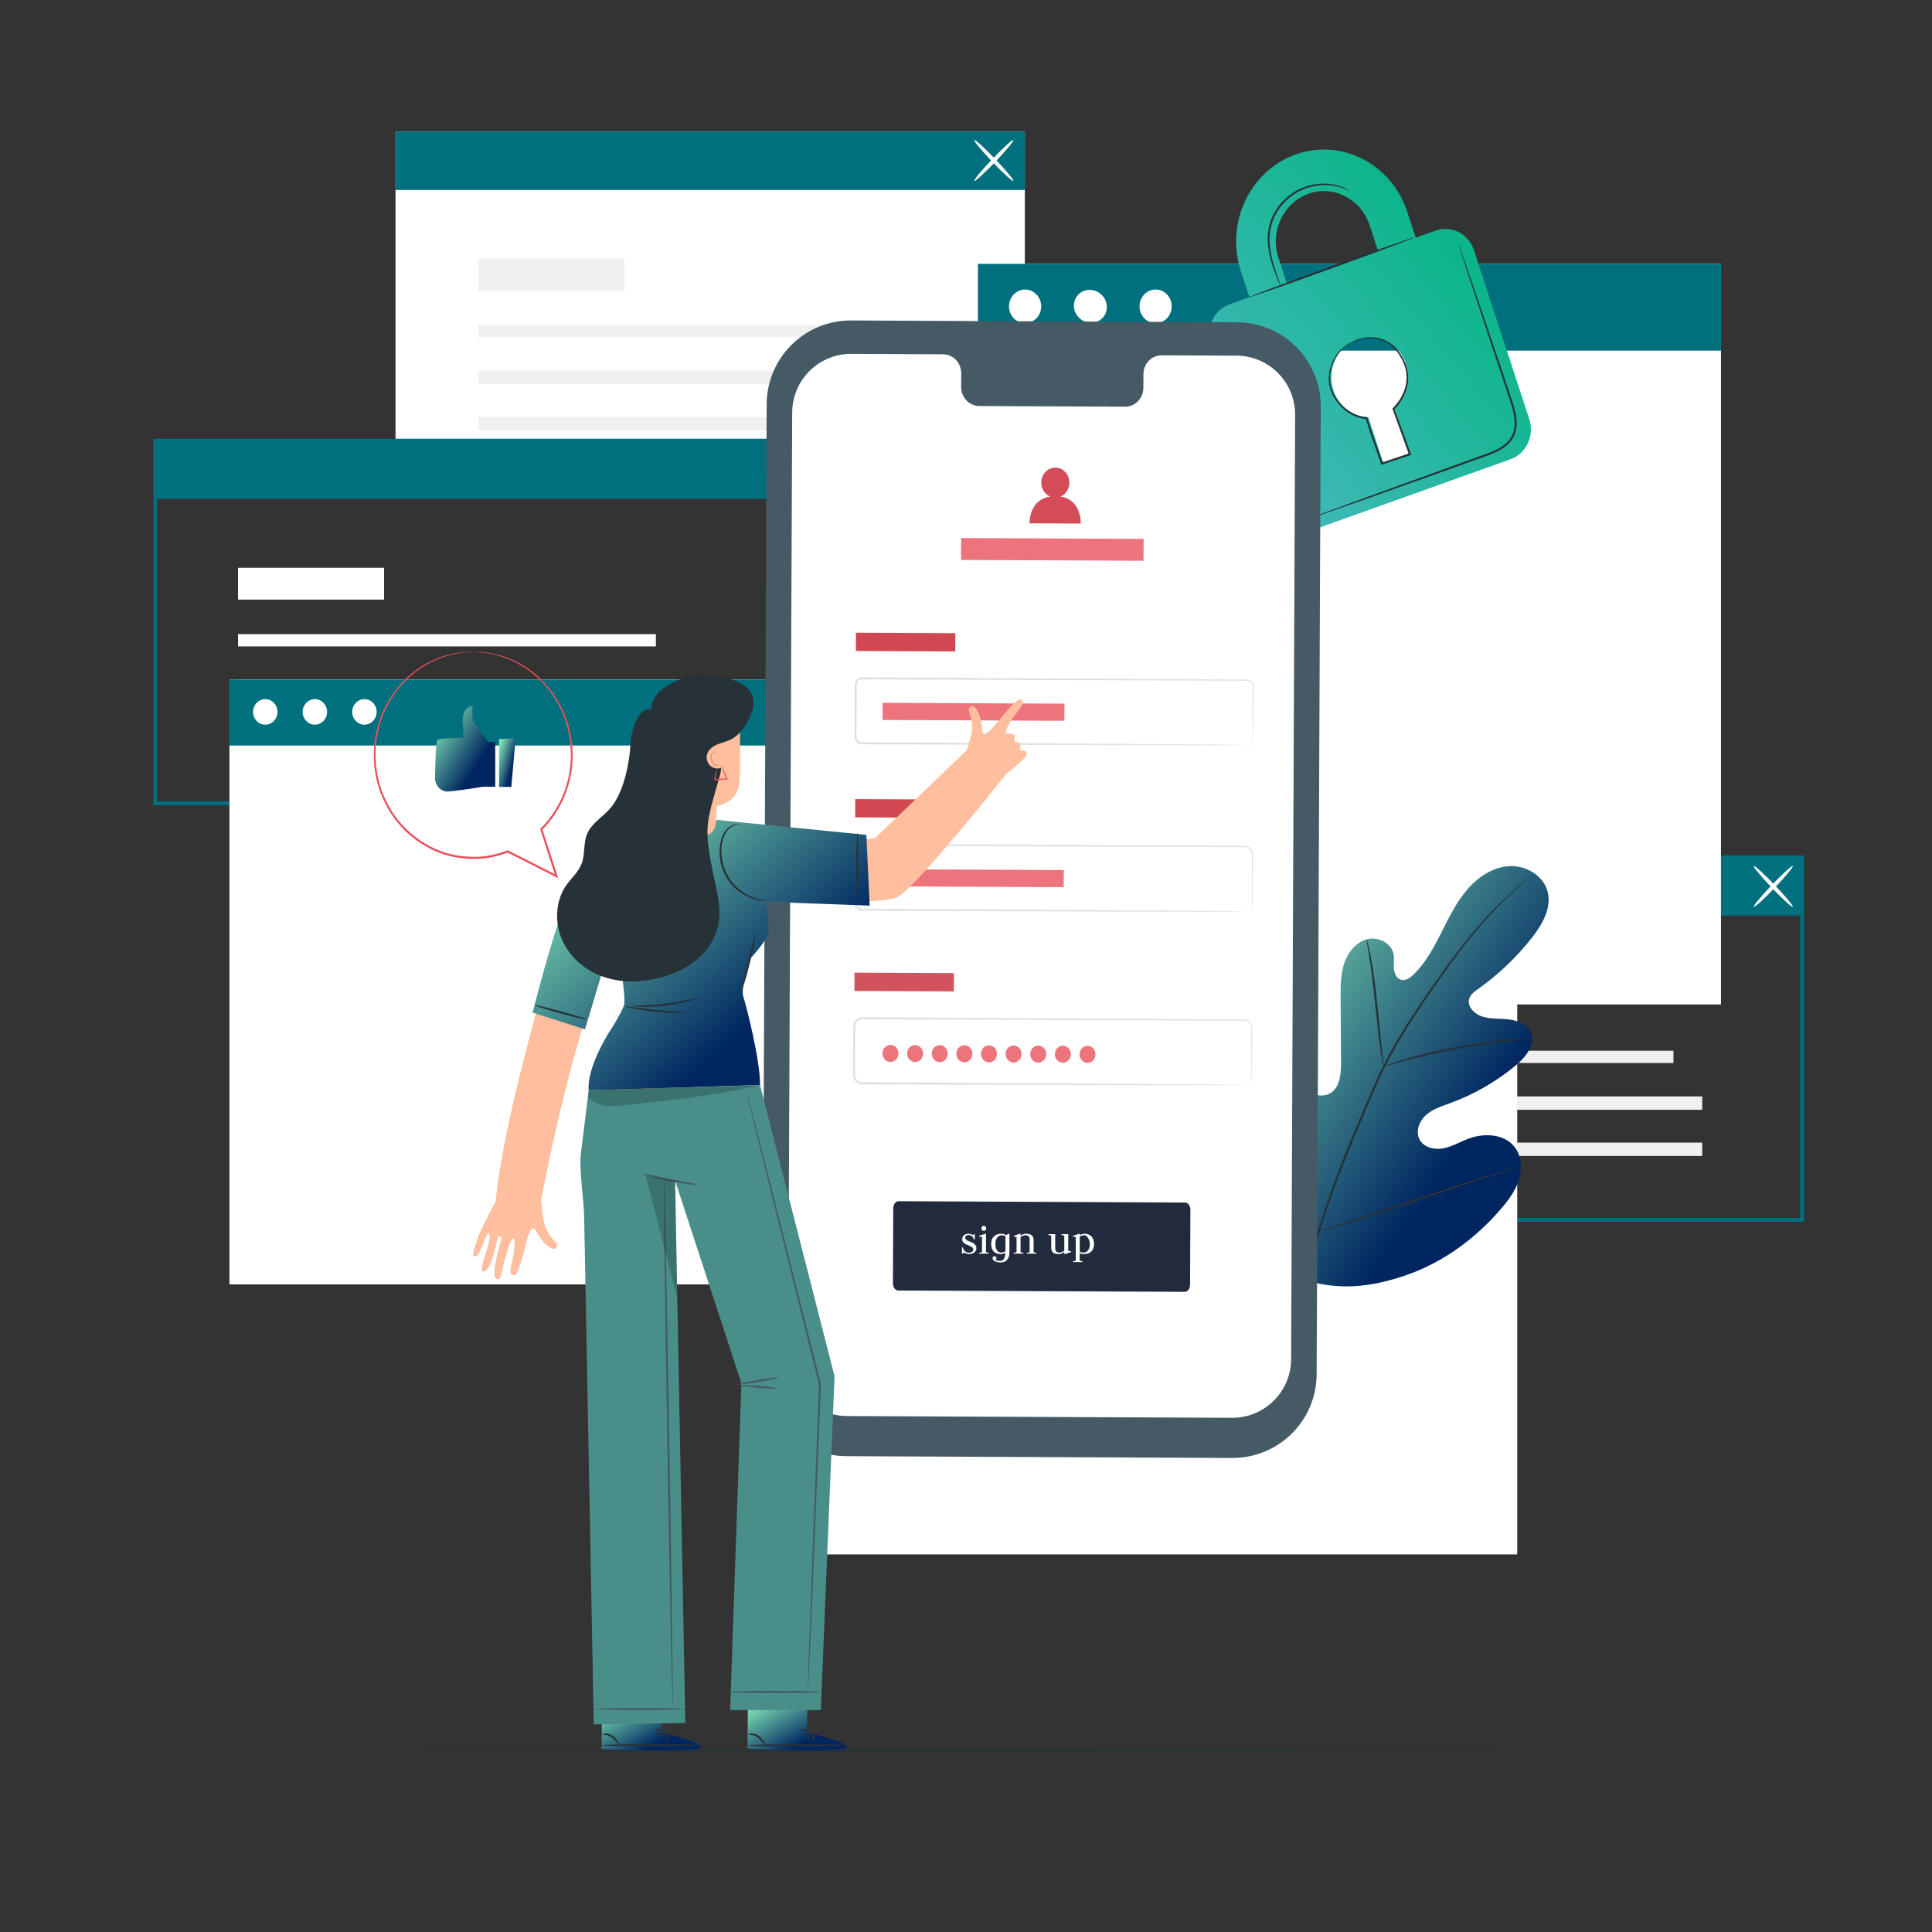 <svg width="482" height="482" viewBox="0 0 482 482" fill="none" xmlns="http://www.w3.org/2000/svg">
<rect x="0" y="0" width="482" height="482" fill="#333333" stroke="none"/>
<path d="M450.082 304.82H292.117V213.389H450.082V304.82ZM293.081 303.856H449.118V214.353H293.081V303.856Z" fill="#006F7E"/>
<path d="M417.498 262.139H313.256V265.196H417.498V262.139Z" fill="#F0F0F0"/>
<path d="M424.677 273.535H313.256V276.872H424.677V273.535Z" fill="#F0F0F0"/>
<path d="M424.677 285.064H313.256V288.401H424.677V285.064Z" fill="#F0F0F0"/>
<path d="M349.688 245.588H313.256V253.521H349.688V245.588Z" fill="#F0F0F0"/>
<path d="M449.6 213.87H292.599V228.426H449.6V213.87Z" fill="#006F7E"/>
<path d="M437.519 226.251C437.318 226.059 439.342 223.619 442.036 220.801C444.732 217.982 447.08 215.854 447.28 216.046C447.481 216.238 445.457 218.677 442.761 221.495C440.067 224.313 437.719 226.442 437.519 226.251Z" fill="white"/>
<path d="M447.281 226.25C447.081 226.442 444.733 224.313 442.038 221.495C439.341 218.676 437.318 216.236 437.519 216.046C437.719 215.855 440.066 217.982 442.762 220.801C445.458 223.619 447.482 226.059 447.281 226.25Z" fill="white"/>
<path d="M255.679 32.828H98.678V123.295H255.679V32.828Z" fill="white"/>
<path d="M223.576 81.097H119.335V84.154H223.576V81.097Z" fill="#F0F0F0"/>
<path d="M230.756 92.493H119.335V95.829H230.756V92.493Z" fill="#F0F0F0"/>
<path d="M230.756 104.021H119.335V107.357H230.756V104.021Z" fill="#F0F0F0"/>
<path d="M155.766 64.546H119.335V72.479H155.766V64.546Z" fill="#F0F0F0"/>
<path d="M255.679 32.828H98.678V47.383H255.679V32.828Z" fill="#006F7E"/>
<path d="M243.059 45.139C242.859 44.947 244.882 42.507 247.577 39.69C250.273 36.871 252.62 34.742 252.821 34.933C253.021 35.125 250.998 37.564 248.302 40.383C245.608 43.2 243.26 45.33 243.059 45.139Z" fill="white"/>
<path d="M252.822 45.139C252.621 45.331 250.274 43.202 247.578 40.384C244.881 37.565 242.86 35.125 243.059 34.934C243.26 34.742 245.607 36.872 248.302 39.691C251 42.508 253.022 44.947 252.822 45.139Z" fill="white"/>
<path d="M196.217 200.888H38.252V109.458H196.217V200.888ZM39.216 199.924H195.253V110.422H39.216V199.924Z" fill="#006F7E"/>
<path d="M163.632 158.207H59.39V161.265H163.632V158.207Z" fill="white"/>
<path d="M170.812 169.604H59.39V172.94H170.812V169.604Z" fill="#F0F0F0"/>
<path d="M170.812 181.133H59.39V184.468H170.812V181.133Z" fill="#F0F0F0"/>
<path d="M95.822 141.656H59.39V149.59H95.822V141.656Z" fill="white"/>
<path d="M195.735 109.939H38.734V124.495H195.735V109.939Z" fill="#006F7E"/>
<path d="M378.521 221.84H193.14V387.798H378.521V221.84Z" fill="white"/>
<path d="M202.458 169.56H57.243V320.435H202.458V169.56Z" fill="white"/>
<path d="M202.458 169.56H57.243V185.999H202.458V169.56Z" fill="#006F7E"/>
<path d="M69.235 177.611C69.235 179.372 67.87 180.798 66.186 180.798C64.502 180.798 63.137 179.372 63.137 177.611C63.137 175.851 64.502 174.424 66.186 174.424C67.87 174.424 69.235 175.851 69.235 177.611Z" fill="white"/>
<path d="M81.602 177.611C81.602 179.372 80.237 180.798 78.553 180.798C76.868 180.798 75.503 179.372 75.503 177.611C75.503 175.851 76.868 174.424 78.553 174.424C80.237 174.424 81.602 175.851 81.602 177.611Z" fill="white"/>
<path d="M93.969 177.611C93.969 179.372 92.604 180.798 90.919 180.798C89.235 180.798 87.87 179.372 87.87 177.611C87.87 175.851 89.235 174.424 90.919 174.424C92.604 174.424 93.969 175.851 93.969 177.611Z" fill="white"/>
<path d="M429.352 65.827H243.97V250.588H429.352V65.827Z" fill="white"/>
<path d="M429.352 65.827H243.97V87.469H429.352V65.827Z" fill="#006F7E"/>
<path d="M259.758 76.425C259.758 78.743 257.961 80.622 255.744 80.622C253.528 80.622 251.731 78.743 251.731 76.425C251.731 74.108 253.528 72.23 255.744 72.23C257.96 72.23 259.758 74.109 259.758 76.425Z" fill="white"/>
<path d="M274.864 73.588C276.502 75.227 276.559 77.826 274.992 79.392C273.425 80.96 270.826 80.902 269.188 79.264C267.55 77.626 267.491 75.027 269.059 73.459C270.625 71.892 273.224 71.95 274.864 73.588Z" fill="white"/>
<path d="M292.32 76.425C292.32 78.743 290.523 80.622 288.306 80.622C286.089 80.622 284.293 78.743 284.293 76.425C284.293 74.108 286.089 72.23 288.306 72.23C290.523 72.23 292.32 74.109 292.32 76.425Z" fill="white"/>
<path d="M389.305 436.819C389.305 436.956 322.365 437.07 239.81 437.07C157.227 437.07 90.301 436.957 90.301 436.819C90.301 436.68 157.226 436.567 239.81 436.567C322.365 436.568 389.305 436.681 389.305 436.819Z" fill="#263238"/>
<path d="M324.077 318.807C309.185 308.402 305.807 289.09 306.396 271.731C306.494 268.833 306.175 265.778 307.553 263.235C308.933 260.693 312.149 258.956 314.743 260.176C316.894 261.189 317.832 263.692 319.037 265.762C320.638 268.517 323.025 270.796 325.833 272.253C327.678 273.21 329.961 273.796 331.783 272.792C334.282 271.412 334.576 267.959 334.559 265.077C334.525 259.706 334.492 254.333 334.459 248.963C334.44 246.081 334.433 243.138 335.328 240.403C336.225 237.669 338.205 235.127 340.946 234.359C343.689 233.592 347.078 235.172 347.658 237.993C347.899 239.168 347.66 240.386 347.74 241.582C347.82 242.779 348.377 244.102 349.513 244.436C350.663 244.774 351.817 243.957 352.678 243.113C355.653 240.204 357.672 236.455 359.558 232.727C361.445 228.999 363.275 225.183 365.975 222.008C368.674 218.834 372.407 216.32 376.534 216.086C380.662 215.852 385.06 218.399 386.103 222.452C387.149 226.515 384.779 230.637 382.199 233.926C378.372 238.806 373.845 243.122 368.804 246.695C367.896 247.339 366.911 248.036 366.564 249.104C365.938 251.025 367.758 252.934 369.655 253.565C371.803 254.28 374.134 254.058 376.381 254.322C378.628 254.586 381.063 255.578 381.913 257.701C383.093 260.647 380.629 263.735 378.205 265.757C373.351 269.806 367.808 273.006 361.895 275.172C359.775 275.948 357.544 276.629 355.834 278.118C354.125 279.608 353.093 282.198 354.126 284.228C355.16 286.26 357.811 286.91 360.032 286.497C362.252 286.085 364.239 284.88 366.356 284.081C370.317 282.586 375.432 282.859 377.969 286.282C379.636 288.532 379.783 291.665 378.94 294.347C378.097 297.029 376.387 299.34 374.571 301.47C368.223 308.918 360.096 314.913 350.908 318.099C341.721 321.284 333.208 322.146 324.077 318.807Z" fill="url(#paint0_linear_38_47)"/>
<path d="M381.94 218.499C381.946 218.505 381.851 218.599 381.66 218.772C381.447 218.962 381.164 219.215 380.804 219.536C380.049 220.203 378.936 221.187 377.537 222.493C374.737 225.097 370.802 229.015 366.529 234.375C364.384 237.046 362.156 240.07 359.822 243.36C357.494 246.656 355.028 250.193 352.576 254.008C350.124 257.822 347.668 261.909 345.466 266.325C344.355 268.528 343.364 270.834 342.353 273.184C341.347 275.535 340.327 277.919 339.295 280.331C335.2 289.996 331.598 299.339 329.025 308.066C326.436 316.785 324.896 324.866 324.222 331.714C323.531 338.564 323.672 344.155 323.952 347.992C324.102 349.91 324.25 351.399 324.385 352.404C324.441 352.886 324.484 353.265 324.518 353.55C324.545 353.808 324.554 353.942 324.546 353.944C324.536 353.945 324.509 353.815 324.464 353.559C324.419 353.276 324.357 352.898 324.279 352.419C324.109 351.418 323.929 349.93 323.746 348.009C323.403 344.169 323.203 338.558 323.849 331.678C324.477 324.801 325.986 316.679 328.558 307.925C331.113 299.164 334.71 289.793 338.809 280.121C339.843 277.707 340.864 275.322 341.871 272.971C342.881 270.627 343.883 268.302 345.003 266.088C347.225 261.65 349.699 257.553 352.169 253.739C354.638 249.92 357.121 246.387 359.466 243.101C361.819 239.817 364.07 236.799 366.239 234.136C370.561 228.789 374.551 224.899 377.399 222.34C378.821 221.055 379.956 220.095 380.735 219.454C381.11 219.15 381.403 218.911 381.624 218.731C381.827 218.57 381.934 218.491 381.94 218.499Z" fill="#263238"/>
<path d="M345.154 266.067C345.118 266.073 345.02 265.635 344.873 264.838C344.721 264.042 344.54 262.883 344.338 261.447C343.93 258.577 343.503 254.596 343.048 250.204C342.593 245.809 342.11 241.845 341.661 238.99C341.44 237.562 341.249 236.407 341.107 235.611C340.969 234.814 340.911 234.368 340.946 234.359C340.982 234.352 341.109 234.782 341.309 235.567C341.513 236.352 341.761 237.499 342.029 238.924C342.575 241.774 343.12 245.747 343.574 250.146C344.012 254.481 344.407 258.403 344.71 261.4C344.854 262.752 344.978 263.893 345.077 264.807C345.161 265.613 345.192 266.063 345.154 266.067Z" fill="#263238"/>
<path d="M382.209 259.143C382.21 259.179 381.682 259.241 380.731 259.32C379.78 259.405 378.404 259.52 376.708 259.716C373.314 260.083 368.644 260.753 363.523 261.718C358.403 262.692 353.807 263.771 350.505 264.647C348.85 265.073 347.521 265.455 346.6 265.713C345.681 265.975 345.167 266.103 345.154 266.068C345.143 266.032 345.636 265.838 346.539 265.514C347.443 265.195 348.76 264.757 350.406 264.282C353.691 263.309 358.291 262.169 363.426 261.19C368.561 260.223 373.258 259.609 376.671 259.339C378.378 259.191 379.762 259.132 380.719 259.113C381.677 259.096 382.207 259.105 382.209 259.143Z" fill="#263238"/>
<path d="M329.014 307.242C328.997 307.25 328.911 307.095 328.759 306.79C328.588 306.428 328.379 305.985 328.126 305.449C327.581 304.283 326.836 302.575 325.944 300.451C324.156 296.206 321.871 290.265 319.439 283.675C317.004 277.083 314.778 271.128 313.081 266.853C312.25 264.774 311.565 263.064 311.057 261.794C310.839 261.242 310.66 260.787 310.513 260.413C310.394 260.096 310.339 259.925 310.357 259.917C310.374 259.91 310.46 260.065 310.611 260.37C310.783 260.732 310.992 261.174 311.244 261.71C311.789 262.876 312.534 264.584 313.427 266.708C315.215 270.953 317.5 276.894 319.933 283.487C322.366 290.077 324.593 296.031 326.29 300.307C327.122 302.385 327.805 304.096 328.314 305.365C328.532 305.917 328.71 306.373 328.858 306.746C328.976 307.065 329.031 307.235 329.014 307.242Z" fill="#263238"/>
<path d="M378.253 291.373C378.258 291.391 378.089 291.46 377.764 291.575C377.38 291.704 376.906 291.862 376.335 292.054C375.014 292.482 373.231 293.06 371.062 293.762C366.61 295.206 360.484 297.271 353.718 299.561C346.95 301.854 340.8 303.864 336.316 305.215C334.075 305.892 332.256 306.421 330.992 306.76C330.408 306.914 329.926 307.04 329.533 307.144C329.198 307.226 329.02 307.26 329.015 307.242C329.01 307.225 329.179 307.156 329.504 307.04C329.887 306.912 330.36 306.754 330.933 306.562C332.254 306.134 334.036 305.556 336.205 304.853C340.657 303.41 346.784 301.344 353.551 299.052C360.318 296.761 366.467 294.751 370.951 293.399C373.192 292.723 375.011 292.193 376.276 291.853C376.86 291.7 377.341 291.573 377.734 291.47C378.069 291.389 378.247 291.356 378.253 291.373Z" fill="#263238"/>
<path d="M358.166 57.53L353.199 59.307L351.075 52.82C347.157 40.855 334.654 34.453 323.218 38.544C311.776 42.637 305.658 55.701 309.576 67.666L311.7 74.153L306.716 75.935C302.84 77.321 300.743 81.788 302.07 85.844L315.89 128.058C317.238 132.176 321.517 134.371 325.392 132.984L376.845 114.579C380.783 113.17 382.882 108.693 381.534 104.576L367.714 62.362C366.384 58.306 362.103 56.121 358.166 57.53ZM318.95 64.311C316.803 57.754 320.154 50.593 326.428 48.349C332.696 46.107 339.544 49.619 341.691 56.176L343.814 62.663L321.073 70.798L318.95 64.311ZM347.879 101.765L351.408 112.546C351.556 113.002 351.296 113.467 350.855 113.625L345.918 115.391C345.54 115.526 345.056 115.327 344.907 114.871L341.378 104.09C337.554 103.928 334.005 101.394 332.676 97.339C330.97 92.124 333.639 86.423 338.643 84.633C343.645 82.844 349.095 85.639 350.802 90.855C352.13 94.91 350.81 99.188 347.879 101.765Z" fill="url(#paint1_linear_38_47)"/>
<path d="M352.982 59.19C353.029 59.32 343.776 62.785 332.316 66.926C320.853 71.07 311.525 74.322 311.478 74.192C311.43 74.062 320.682 70.598 332.146 66.455C343.604 62.314 352.935 59.06 352.982 59.19Z" fill="#263238"/>
<path d="M363.908 60.967C363.917 60.964 363.954 61.05 364.019 61.219C364.092 61.416 364.185 61.665 364.299 61.975C364.547 62.678 364.891 63.656 365.329 64.897C366.215 67.478 367.476 71.15 369.028 75.673C370.575 80.239 372.413 85.659 374.452 91.675C375.46 94.695 376.56 97.833 377.615 101.147C378.103 102.813 378.508 104.594 378.338 106.438C378.252 107.353 378.004 108.273 377.558 109.106C377.104 109.933 376.471 110.661 375.736 111.254C374.255 112.439 372.519 113.131 370.844 113.752C369.162 114.356 367.503 114.952 365.875 115.537C362.616 116.702 359.474 117.827 356.478 118.9C350.494 121.031 345.101 122.951 340.559 124.569C336.047 126.155 332.385 127.443 329.812 128.349C328.568 128.775 327.586 129.111 326.883 129.352C326.568 129.454 326.316 129.536 326.116 129.601C325.942 129.655 325.852 129.678 325.849 129.669C325.846 129.662 325.931 129.622 326.099 129.553C326.295 129.475 326.541 129.378 326.848 129.257C327.546 128.994 328.516 128.628 329.747 128.164C332.307 127.223 335.951 125.884 340.44 124.234C344.971 122.588 350.351 120.634 356.323 118.466C359.315 117.384 362.454 116.25 365.709 115.074C367.336 114.487 368.992 113.89 370.672 113.283C372.335 112.667 374.023 111.984 375.421 110.864C376.114 110.304 376.698 109.63 377.119 108.868C377.529 108.101 377.761 107.251 377.843 106.391C378.006 104.658 377.623 102.928 377.145 101.287C376.106 98.006 375.007 94.84 374.015 91.823C372.014 85.796 370.212 80.362 368.692 75.786C367.204 71.242 365.994 67.553 365.145 64.961C364.745 63.707 364.43 62.718 364.205 62.009C364.108 61.692 364.032 61.438 363.973 61.237C363.921 61.06 363.899 60.97 363.908 60.967Z" fill="#263238"/>
<path d="M336.766 47.673C336.741 47.716 336.254 47.414 335.307 47.032C334.357 46.67 332.92 46.247 331.099 46.189C329.29 46.122 327.088 46.402 324.89 47.362C322.7 48.311 320.542 49.995 318.998 52.286C317.423 54.569 316.733 57.21 316.732 59.606C316.712 62.012 317.223 64.155 317.714 65.913C318.222 67.674 318.741 69.07 319.084 70.04C319.43 71.01 319.617 71.549 319.583 71.562C319.552 71.574 319.304 71.06 318.901 70.112C318.503 69.161 317.932 67.781 317.375 66.016C316.835 64.252 316.276 62.082 316.27 59.603C316.244 57.137 316.949 54.367 318.581 52.004C320.184 49.628 322.429 47.896 324.707 46.937C326.992 45.968 329.263 45.719 331.116 45.833C332.983 45.938 334.441 46.427 335.384 46.852C335.851 47.081 336.207 47.268 336.432 47.425C336.661 47.574 336.776 47.658 336.766 47.673Z" fill="#263238"/>
<path d="M337.204 85.394C337.198 85.382 337.365 85.299 337.693 85.152C338.018 85 338.515 84.806 339.18 84.617C339.841 84.409 340.687 84.259 341.686 84.2C342.682 84.151 343.855 84.254 345.068 84.704C347.531 85.57 349.801 88.088 350.915 91.424C351.451 93.109 351.498 95.066 350.96 96.959C350.385 98.843 349.33 100.651 347.807 102.17L347.871 101.915C349.151 105.428 350.545 109.253 351.997 113.231L352.084 113.473L351.841 113.555C351.142 113.789 350.392 114.041 349.637 114.293C348.013 114.837 346.411 115.373 344.84 115.899L344.603 115.978L344.525 115.74C343.204 111.744 341.757 107.975 340.706 104.374L340.915 104.538C338.941 104.406 337.168 103.578 335.755 102.498C334.337 101.408 333.251 100.054 332.518 98.63C331.798 97.202 331.436 95.685 331.496 94.288C331.532 92.892 331.854 91.629 332.305 90.564C333.205 88.415 334.544 87.063 335.537 86.326C336.549 85.586 337.204 85.394 337.204 85.394C337.227 85.438 336.592 85.68 335.627 86.442C334.681 87.204 333.403 88.557 332.562 90.669C331.723 92.729 331.358 95.69 332.86 98.454C333.58 99.82 334.642 101.118 336.014 102.159C337.38 103.188 339.084 103.964 340.939 104.078L341.102 104.087L341.147 104.242C342.21 107.818 343.665 111.571 344.997 115.584L344.681 115.426C346.251 114.9 347.853 114.362 349.477 113.817C350.232 113.565 350.981 113.313 351.681 113.079L351.524 113.402C350.083 109.419 348.697 105.591 347.425 102.076L347.373 101.934L347.488 101.82C348.93 100.394 349.981 98.626 350.534 96.833C351.061 95.024 351.03 93.164 350.531 91.541C349.477 88.303 347.311 85.841 344.961 84.976C343.802 84.523 342.666 84.4 341.691 84.426C340.713 84.46 339.877 84.585 339.218 84.766C337.895 85.107 337.222 85.437 337.204 85.394Z" fill="#263238"/>
<path d="M307.412 363.735L211.126 363.289C199.546 363.236 190.2 353.807 190.249 342.227L191.27 100.837C191.319 89.25 200.753 79.898 212.34 79.952L308.625 80.397C320.206 80.451 329.551 89.88 329.502 101.459L328.481 342.849C328.434 354.436 318.999 363.789 307.412 363.735Z" fill="#455A64"/>
<path d="M308.488 88.728L289.82 88.642C287.317 88.63 285.278 90.743 285.268 93.36L285.252 96.746C285.241 99.364 283.203 101.476 280.699 101.464L244.311 101.296C241.807 101.285 239.787 99.153 239.797 96.536L239.812 93.15C239.823 90.532 237.802 88.401 235.298 88.389L228.733 88.359L212.394 88.283C204.28 88.246 197.672 94.795 197.637 102.91L196.641 338.523C196.606 346.634 203.152 353.238 211.262 353.275L307.356 353.719C315.47 353.756 322.077 347.207 322.113 339.092L323.108 103.478C323.143 95.369 316.599 88.766 308.488 88.728Z" fill="white"/>
<path d="M295.556 322.289L224.101 321.96C223.361 321.956 222.764 321.151 222.769 320.161L222.848 301.467C222.852 300.477 223.456 299.678 224.195 299.681L295.651 300.011C296.391 300.015 296.988 300.82 296.983 301.81L296.904 320.503C296.9 321.493 296.297 322.293 295.556 322.289Z" fill="#222B3D"/>
<path d="M241.775 312.535C241.981 312.535 242.205 312.469 242.447 312.337C242.697 312.205 242.822 312.006 242.822 311.742C242.822 311.316 242.385 310.948 241.511 310.64C241.298 310.566 241.121 310.497 240.982 310.43C240.849 310.364 240.703 310.273 240.541 310.155C240.379 310.037 240.258 309.894 240.177 309.725C240.096 309.556 240.056 309.358 240.056 309.13C240.056 308.719 240.207 308.395 240.508 308.16C240.809 307.918 241.173 307.796 241.599 307.796C241.849 307.796 242.102 307.852 242.359 307.962C242.624 308.072 242.774 308.127 242.811 308.127C242.899 308.127 242.943 308.054 242.943 307.907H243.197V309.229H242.954C242.91 308.921 242.76 308.66 242.503 308.447C242.253 308.234 241.963 308.127 241.632 308.127C241.397 308.127 241.198 308.182 241.037 308.292C240.883 308.403 240.805 308.553 240.805 308.744C240.805 308.854 240.827 308.957 240.871 309.053C240.916 309.141 240.96 309.215 241.004 309.273C241.048 309.325 241.129 309.383 241.246 309.45C241.371 309.516 241.463 309.563 241.522 309.593C241.588 309.615 241.702 309.655 241.863 309.714C242.032 309.773 242.146 309.813 242.205 309.835C242.587 309.982 242.914 310.192 243.186 310.464C243.458 310.728 243.594 311.037 243.594 311.389C243.594 311.837 243.414 312.197 243.054 312.469C242.694 312.734 242.238 312.866 241.687 312.866C241.423 312.866 241.165 312.804 240.916 312.679C240.666 312.554 240.526 312.491 240.497 312.491C240.453 312.491 240.401 312.521 240.342 312.58C240.284 312.638 240.254 312.697 240.254 312.756H239.99V311.202H240.232C240.284 311.577 240.456 311.893 240.75 312.15C241.052 312.407 241.393 312.535 241.775 312.535ZM244.302 312.756V312.524C244.699 312.524 244.93 312.451 244.996 312.304V308.579C244.541 308.542 244.309 308.524 244.302 308.524V308.27C244.442 308.27 244.713 308.193 245.118 308.039C245.529 307.877 245.819 307.796 245.988 307.796V312.304C246.054 312.451 246.286 312.524 246.682 312.524V312.756H244.302ZM245.459 307.091C245.298 307.091 245.154 307.032 245.029 306.915C244.912 306.79 244.853 306.632 244.853 306.441C244.853 306.272 244.904 306.125 245.007 306C245.118 305.875 245.257 305.813 245.426 305.813C245.588 305.813 245.731 305.875 245.856 306C245.981 306.125 246.043 306.283 246.043 306.474C246.043 306.643 245.988 306.79 245.878 306.915C245.768 307.032 245.628 307.091 245.459 307.091ZM251.837 307.796V312.436C251.837 313.193 251.653 313.803 251.286 314.266C250.926 314.729 250.397 314.96 249.699 314.96C249.074 314.96 248.571 314.853 248.189 314.64C247.814 314.427 247.627 314.203 247.627 313.968C247.627 313.799 247.671 313.663 247.759 313.56C247.847 313.465 247.961 313.417 248.101 313.417C248.233 313.417 248.347 313.45 248.442 313.516C248.545 313.582 248.597 313.678 248.597 313.803C248.597 314.038 248.505 314.192 248.321 314.266C248.52 314.464 248.942 314.563 249.589 314.563C250.345 314.563 250.761 313.887 250.834 312.535C250.496 312.756 250.063 312.866 249.534 312.866C249.291 312.866 249.049 312.829 248.806 312.756C248.571 312.675 248.332 312.546 248.09 312.37C247.855 312.194 247.66 311.933 247.506 311.588C247.359 311.235 247.285 310.824 247.285 310.353C247.285 309.53 247.513 308.899 247.969 308.458C248.431 308.017 249.034 307.796 249.776 307.796C250.239 307.796 250.643 307.914 250.988 308.149C251.363 307.914 251.646 307.796 251.837 307.796ZM250.845 312.172V312.04V308.403C250.58 308.248 250.246 308.171 249.842 308.171C249.438 308.171 249.085 308.366 248.784 308.755C248.483 309.137 248.332 309.67 248.332 310.353C248.332 311 248.453 311.518 248.696 311.907C248.938 312.297 249.254 312.491 249.644 312.491C250.129 312.491 250.529 312.385 250.845 312.172ZM252.923 312.756V312.524C253.32 312.524 253.551 312.451 253.617 312.304V308.579C253.162 308.542 252.93 308.524 252.923 308.524V308.27C253.062 308.27 253.334 308.193 253.738 308.039C254.15 307.877 254.44 307.796 254.609 307.796V308.303C255.006 307.965 255.443 307.796 255.92 307.796C256.604 307.796 257.096 307.925 257.397 308.182C257.706 308.432 257.86 308.825 257.86 309.361V312.304C257.926 312.451 258.158 312.524 258.554 312.524V312.756H256.174V312.524C256.571 312.524 256.802 312.451 256.868 312.304V309.284C256.868 308.542 256.53 308.171 255.854 308.171C255.391 308.171 254.976 308.333 254.609 308.656V312.304C254.675 312.451 254.907 312.524 255.303 312.524V312.756H252.923ZM266.51 312.084C266.51 312.084 266.741 312.102 267.204 312.139V312.392C267.064 312.392 266.789 312.473 266.377 312.635C265.973 312.789 265.687 312.866 265.518 312.866V312.359C265.121 312.697 264.684 312.866 264.206 312.866C263.523 312.866 263.027 312.741 262.718 312.491C262.417 312.234 262.267 311.837 262.267 311.301V308.359C262.2 308.212 261.969 308.138 261.572 308.138V307.907H263.258V311.378C263.258 312.12 263.596 312.491 264.272 312.491C264.735 312.491 265.15 312.33 265.518 312.006V308.359C265.452 308.212 265.22 308.138 264.823 308.138V307.907H266.51V312.084ZM267.687 314.872V314.64C268.083 314.64 268.315 314.567 268.381 314.42V308.579C268.381 308.579 268.149 308.561 267.687 308.524V308.27C267.826 308.27 268.098 308.193 268.502 308.039C268.914 307.877 269.204 307.796 269.373 307.796V308.16C269.725 307.918 270.166 307.796 270.695 307.796C270.938 307.796 271.177 307.841 271.412 307.929C271.654 308.01 271.893 308.142 272.128 308.325C272.37 308.502 272.565 308.766 272.712 309.119C272.866 309.472 272.944 309.883 272.944 310.353C272.944 311.169 272.716 311.793 272.26 312.227C271.805 312.653 271.202 312.866 270.453 312.866C270.027 312.866 269.667 312.785 269.373 312.624V314.42C269.439 314.567 269.67 314.64 270.067 314.64V314.872H267.687ZM269.373 312.271C269.652 312.418 269.99 312.491 270.387 312.491C270.791 312.491 271.143 312.304 271.445 311.929C271.746 311.555 271.897 311.029 271.897 310.353C271.897 309.905 271.764 309.431 271.5 308.932C271.243 308.425 270.938 308.171 270.585 308.171C270.078 308.171 269.674 308.289 269.373 308.524V312.271Z" fill="white"/>
<path d="M238.341 157.97L213.55 157.855L213.529 162.405L238.32 162.519L238.341 157.97Z" fill="#E8505B"/>
<path opacity="0.1" d="M238.341 157.97L213.55 157.855L213.529 162.405L238.32 162.519L238.341 157.97Z" fill="black"/>
<path d="M311.04 185.885C311.036 185.866 311.247 185.896 311.606 185.752C311.944 185.621 312.478 185.209 312.54 184.454C312.537 182.917 312.532 180.682 312.527 177.813C312.527 176.368 312.526 174.765 312.525 173.011C312.526 172.571 312.526 172.124 312.526 171.666C312.538 171.197 312.537 170.763 312.256 170.403C312.002 170.045 311.568 169.817 311.115 169.815C310.621 169.814 310.117 169.813 309.606 169.812C305.504 169.804 300.837 169.795 295.682 169.785C275.03 169.708 246.53 169.603 215.051 169.486C214.636 169.483 214.23 169.687 213.989 170.023C213.721 170.364 213.733 170.766 213.738 171.283C213.735 172.262 213.73 173.236 213.726 174.209C213.717 176.153 213.709 178.084 213.701 180.001C213.697 180.96 213.692 181.914 213.687 182.866C213.703 183.322 213.643 183.867 213.728 184.221C213.823 184.608 214.116 184.935 214.481 185.09C214.671 185.167 214.848 185.194 215.077 185.192L215.783 185.196L217.19 185.202C218.126 185.207 219.058 185.212 219.986 185.217C227.41 185.256 234.572 185.295 241.395 185.331C255.034 185.413 267.32 185.489 277.643 185.551C287.947 185.632 296.293 185.699 302.081 185.744C304.951 185.778 307.187 185.804 308.724 185.822C309.471 185.837 310.044 185.847 310.452 185.855C310.84 185.867 311.04 185.885 311.04 185.885C311.04 185.885 310.84 185.901 310.451 185.907C310.043 185.911 309.47 185.917 308.724 185.924C307.185 185.928 304.949 185.934 302.079 185.941C296.29 185.933 287.945 185.922 277.64 185.908C267.317 185.875 255.032 185.837 241.391 185.794C234.569 185.767 227.407 185.739 219.983 185.71C219.055 185.707 218.123 185.703 217.187 185.699L215.779 185.693L215.074 185.69C214.833 185.695 214.534 185.657 214.287 185.549C213.783 185.337 213.381 184.886 213.246 184.349C213.17 184.076 213.187 183.801 213.186 183.578L213.189 182.866C213.193 181.914 213.197 180.959 213.201 180.001C213.208 178.083 213.216 176.152 213.224 174.209C213.228 173.237 213.231 172.262 213.235 171.283C213.243 171.033 213.221 170.813 213.26 170.513C213.303 170.231 213.412 169.959 213.582 169.729C213.913 169.264 214.482 168.979 215.052 168.986C246.53 169.159 275.03 169.318 295.681 169.431C300.838 169.469 305.504 169.503 309.606 169.533C310.117 169.536 310.622 169.54 311.115 169.545C311.655 169.55 312.169 169.828 312.464 170.252C312.795 170.667 312.792 171.236 312.772 171.668C312.768 172.126 312.766 172.574 312.762 173.013C312.745 174.767 312.732 176.37 312.719 177.814C312.684 180.687 312.657 182.924 312.637 184.463C312.554 185.267 311.976 185.68 311.62 185.8C311.247 185.933 311.04 185.885 311.04 185.885Z" fill="#E0E0E0"/>
<path d="M265.553 175.561L220.204 175.352L220.184 179.604L265.534 179.813L265.553 175.561Z" fill="#E8505B"/>
<path opacity="0.2" d="M265.553 175.561L220.204 175.352L220.184 179.604L265.534 179.813L265.553 175.561Z" fill="white"/>
<path d="M238.166 199.483L213.375 199.369L213.354 203.918L238.145 204.032L238.166 199.483Z" fill="#E8505B"/>
<path opacity="0.1" d="M238.166 199.483L213.375 199.369L213.354 203.918L238.145 204.032L238.166 199.483Z" fill="black"/>
<path d="M310.404 227.396C310.402 227.378 310.606 227.397 310.976 227.288C311.326 227.173 311.89 226.884 312.197 226.195C312.362 225.856 312.378 225.445 312.364 224.973C312.362 224.505 312.36 223.994 312.358 223.441C312.356 222.332 312.353 221.054 312.35 219.62C312.35 218.181 312.349 216.582 312.349 214.835C312.349 214.397 312.349 213.951 312.349 213.495C312.371 213.034 312.315 212.607 312.068 212.222C311.837 211.844 311.46 211.545 311.02 211.411C310.589 211.274 310.073 211.348 309.563 211.328C305.476 211.32 300.826 211.31 295.686 211.301C275.106 211.225 246.705 211.119 215.336 211.003C214.465 210.982 213.66 211.692 213.576 212.554C213.547 213.471 213.56 214.484 213.551 215.44C213.542 217.377 213.533 219.302 213.526 221.212C213.522 222.167 213.517 223.119 213.513 224.067C213.53 224.54 213.462 225.035 213.574 225.413C213.683 225.812 213.937 226.168 214.278 226.401C214.631 226.639 215.014 226.727 215.477 226.709L216.879 226.716C217.813 226.721 218.741 226.726 219.666 226.731C227.065 226.769 234.202 226.808 241 226.843C254.593 226.926 266.835 227.001 277.123 227.064C287.391 227.145 295.707 227.211 301.475 227.256C304.337 227.29 306.563 227.316 308.096 227.334C308.839 227.348 309.411 227.359 309.818 227.367C310.205 227.377 310.404 227.396 310.404 227.396C310.404 227.396 310.205 227.412 309.817 227.418C309.411 227.422 308.838 227.427 308.095 227.435C306.563 227.439 304.336 227.445 301.474 227.453C295.707 227.445 287.39 227.433 277.121 227.42C266.833 227.388 254.591 227.349 240.998 227.307C234.199 227.28 227.062 227.252 219.664 227.223C218.739 227.219 217.811 227.215 216.877 227.212L215.475 227.206C215.003 227.231 214.424 227.117 213.998 226.812C213.561 226.514 213.235 226.058 213.095 225.545C212.951 225.005 213.037 224.535 213.016 224.065C213.02 223.117 213.022 222.165 213.026 221.21C213.034 219.299 213.043 217.375 213.049 215.437C213.061 214.456 213.042 213.525 213.077 212.494C213.184 211.385 214.22 210.472 215.338 210.5C246.707 210.673 275.107 210.83 295.687 210.944C300.826 210.982 305.475 211.015 309.563 211.046C310.068 211.073 310.578 210.991 311.099 211.151C311.603 211.308 312.028 211.654 312.289 212.085C312.565 212.509 312.625 213.049 312.597 213.495C312.593 213.951 312.59 214.397 312.587 214.836C312.571 216.583 312.557 218.182 312.544 219.621C312.529 221.056 312.516 222.333 312.505 223.442C312.498 223.995 312.492 224.506 312.487 224.973C312.496 225.433 312.468 225.889 312.288 226.237C311.948 226.953 311.353 227.235 310.988 227.337C310.606 227.432 310.404 227.396 310.404 227.396Z" fill="#E0E0E0"/>
<path d="M237.979 242.783L213.188 242.669L213.167 247.219L237.959 247.333L237.979 242.783Z" fill="#E8505B"/>
<path opacity="0.1" d="M237.979 242.783L213.188 242.669L213.167 247.219L237.959 247.333L237.979 242.783Z" fill="#006F7E"/>
<path d="M310.22 270.692C310.219 270.674 310.423 270.693 310.791 270.585C311.142 270.47 311.705 270.18 312.013 269.491C312.178 269.152 312.194 268.74 312.18 268.269C312.178 267.801 312.176 267.29 312.174 266.737C312.172 265.628 312.17 264.35 312.167 262.916C312.166 261.477 312.166 259.878 312.165 258.13C312.165 257.693 312.166 257.246 312.166 256.789C312.186 256.328 312.131 255.902 311.885 255.517C311.652 255.139 311.276 254.84 310.837 254.705C310.406 254.569 309.89 254.643 309.379 254.622C305.293 254.613 300.641 254.604 295.502 254.595C274.922 254.519 246.521 254.414 215.153 254.297C214.28 254.276 213.476 254.986 213.393 255.848C213.364 256.765 213.377 257.778 213.368 258.734C213.36 260.671 213.351 262.596 213.343 264.506C213.34 265.461 213.335 266.411 213.331 267.361C213.347 267.833 213.279 268.328 213.391 268.707C213.5 269.106 213.754 269.462 214.094 269.695C214.448 269.933 214.831 270.022 215.294 270.003L216.696 270.01C217.629 270.015 218.558 270.02 219.483 270.025C226.881 270.064 234.017 270.102 240.816 270.137C254.41 270.221 266.652 270.295 276.94 270.358C287.208 270.439 295.524 270.505 301.292 270.55C304.153 270.584 306.381 270.611 307.913 270.628C308.656 270.642 309.229 270.652 309.635 270.661C310.021 270.674 310.22 270.692 310.22 270.692C310.22 270.692 310.021 270.708 309.634 270.714C309.227 270.718 308.655 270.723 307.912 270.731C306.379 270.735 304.151 270.741 301.29 270.749C295.523 270.74 287.207 270.729 276.937 270.716C266.649 270.684 254.407 270.645 240.814 270.603C234.014 270.576 226.878 270.548 219.48 270.519C218.555 270.515 217.626 270.51 216.693 270.507L215.291 270.501C214.819 270.526 214.24 270.411 213.814 270.107C213.377 269.808 213.051 269.353 212.911 268.84C212.768 268.3 212.853 267.83 212.831 267.36C212.835 266.412 212.839 265.46 212.843 264.506C212.851 262.595 212.858 260.67 212.866 258.733C212.878 257.753 212.858 256.822 212.894 255.79C213.001 254.681 214.036 253.768 215.155 253.797C246.523 253.97 274.923 254.127 295.503 254.241C300.641 254.279 305.292 254.312 309.38 254.342C309.884 254.368 310.394 254.287 310.916 254.447C311.419 254.604 311.844 254.95 312.105 255.382C312.382 255.806 312.442 256.346 312.414 256.792C312.41 257.248 312.406 257.694 312.402 258.132C312.387 259.88 312.373 261.479 312.361 262.917C312.345 264.352 312.333 265.63 312.321 266.739C312.315 267.291 312.308 267.803 312.302 268.27C312.311 268.731 312.283 269.186 312.102 269.534C311.763 270.249 311.167 270.532 310.804 270.634C310.423 270.727 310.22 270.692 310.22 270.692Z" fill="#E0E0E0"/>
<path d="M265.379 217.074L220.029 216.865L220.009 221.117L265.36 221.326L265.379 217.074Z" fill="#E8505B"/>
<path opacity="0.2" d="M265.379 217.074L220.029 216.865L220.009 221.117L265.36 221.326L265.379 217.074Z" fill="white"/>
<path d="M224.141 262.822C224.136 263.99 223.245 264.933 222.15 264.928C221.055 264.922 220.171 263.972 220.176 262.804C220.181 261.637 221.073 260.693 222.168 260.699C223.263 260.704 224.146 261.654 224.141 262.822Z" fill="#E8505B"/>
<path d="M230.285 262.851C230.28 264.019 229.388 264.961 228.293 264.957C227.198 264.952 226.315 264.001 226.32 262.833C226.325 261.666 227.216 260.723 228.311 260.728C229.407 260.731 230.29 261.683 230.285 262.851Z" fill="#E8505B"/>
<path d="M236.428 262.879C236.424 264.046 235.532 264.99 234.437 264.984C233.342 264.98 232.459 264.029 232.463 262.861C232.468 261.693 233.36 260.751 234.455 260.755C235.549 260.76 236.433 261.711 236.428 262.879Z" fill="#E8505B"/>
<path d="M242.571 262.907C242.566 264.075 241.674 265.019 240.58 265.013C239.485 265.008 238.601 264.057 238.607 262.889C238.612 261.722 239.503 260.779 240.599 260.784C241.693 260.789 242.577 261.74 242.571 262.907Z" fill="#E8505B"/>
<path d="M248.716 262.935C248.711 264.104 247.819 265.046 246.724 265.041C245.629 265.036 244.745 264.085 244.75 262.918C244.756 261.75 245.647 260.807 246.741 260.812C247.837 260.817 248.72 261.768 248.716 262.935Z" fill="#E8505B"/>
<path d="M254.858 262.964C254.853 264.132 253.962 265.075 252.867 265.069C251.772 265.065 250.889 264.114 250.893 262.947C250.898 261.778 251.79 260.836 252.884 260.84C253.98 260.845 254.863 261.797 254.858 262.964Z" fill="#E8505B"/>
<path d="M261.003 262.992C260.997 264.16 260.105 265.103 259.011 265.098C257.916 265.092 257.033 264.142 257.038 262.975C257.043 261.806 257.934 260.864 259.029 260.869C260.123 260.874 261.007 261.824 261.003 262.992Z" fill="#E8505B"/>
<path d="M267.145 263.02C267.141 264.189 266.249 265.131 265.155 265.127C264.06 265.121 263.176 264.171 263.181 263.003C263.186 261.835 264.078 260.893 265.172 260.897C266.267 260.902 267.15 261.853 267.145 263.02Z" fill="#E8505B"/>
<path d="M273.289 263.05C273.284 264.217 272.392 265.16 271.298 265.155C270.203 265.151 269.319 264.2 269.324 263.032C269.33 261.864 270.221 260.922 271.316 260.926C272.411 260.93 273.294 261.882 273.289 263.05Z" fill="#E8505B"/>
<g opacity="0.2">
<path d="M224.141 262.822C224.136 263.99 223.245 264.933 222.15 264.928C221.055 264.922 220.171 263.972 220.176 262.804C220.181 261.637 221.073 260.693 222.168 260.699C223.263 260.704 224.146 261.654 224.141 262.822Z" fill="white"/>
<path d="M230.285 262.851C230.28 264.019 229.388 264.961 228.293 264.957C227.198 264.952 226.315 264.001 226.32 262.833C226.325 261.666 227.216 260.723 228.311 260.728C229.407 260.731 230.29 261.683 230.285 262.851Z" fill="white"/>
<path d="M236.428 262.879C236.424 264.046 235.532 264.99 234.437 264.984C233.342 264.98 232.459 264.029 232.463 262.861C232.468 261.693 233.36 260.751 234.455 260.755C235.549 260.76 236.433 261.711 236.428 262.879Z" fill="white"/>
<path d="M242.571 262.907C242.566 264.075 241.674 265.019 240.58 265.013C239.485 265.008 238.601 264.057 238.607 262.889C238.612 261.722 239.503 260.779 240.599 260.784C241.693 260.789 242.577 261.74 242.571 262.907Z" fill="white"/>
<path d="M248.716 262.935C248.711 264.104 247.819 265.046 246.724 265.041C245.629 265.036 244.745 264.085 244.75 262.918C244.756 261.75 245.647 260.807 246.741 260.812C247.837 260.817 248.72 261.768 248.716 262.935Z" fill="white"/>
<path d="M254.858 262.964C254.853 264.132 253.962 265.075 252.867 265.069C251.772 265.065 250.889 264.114 250.893 262.947C250.898 261.778 251.79 260.836 252.884 260.84C253.98 260.845 254.863 261.797 254.858 262.964Z" fill="white"/>
<path d="M261.003 262.992C260.997 264.16 260.105 265.103 259.011 265.098C257.916 265.092 257.033 264.142 257.038 262.975C257.043 261.806 257.934 260.864 259.029 260.869C260.123 260.874 261.007 261.824 261.003 262.992Z" fill="white"/>
<path d="M267.145 263.02C267.141 264.189 266.249 265.131 265.155 265.127C264.06 265.121 263.176 264.171 263.181 263.003C263.186 261.835 264.078 260.893 265.172 260.897C266.267 260.902 267.15 261.853 267.145 263.02Z" fill="white"/>
<path d="M273.289 263.05C273.284 264.217 272.392 265.16 271.298 265.155C270.203 265.151 269.319 264.2 269.324 263.032C269.33 261.864 270.221 260.922 271.316 260.926C272.411 260.93 273.294 261.882 273.289 263.05Z" fill="white"/>
</g>
<path d="M264.564 123.88C265.861 123.335 266.784 121.998 266.792 120.422C266.8 118.357 265.238 116.676 263.301 116.667C261.365 116.658 259.788 118.325 259.78 120.39C259.774 121.98 260.703 123.335 262.014 123.88C256.618 124.693 256.863 130.557 256.863 130.557L269.621 130.616C269.621 130.616 269.912 124.688 264.564 123.88Z" fill="#E8505B"/>
<path opacity="0.1" d="M264.564 123.88C265.861 123.335 266.784 121.998 266.792 120.422C266.8 118.357 265.238 116.676 263.301 116.667C261.365 116.658 259.788 118.325 259.78 120.39C259.774 121.98 260.703 123.335 262.014 123.88C256.618 124.693 256.863 130.557 256.863 130.557L269.621 130.616C269.621 130.616 269.912 124.688 264.564 123.88Z" fill="#222B3D"/>
<path d="M285.301 134.451L239.807 134.242L239.782 139.682L285.276 139.891L285.301 134.451Z" fill="#E8505B"/>
<path opacity="0.2" d="M285.301 134.451L239.807 134.242L239.782 139.682L285.276 139.891L285.301 134.451Z" fill="white"/>
<path d="M118.056 162.605C118.056 162.614 117.904 162.631 117.609 162.655C117.29 162.678 116.855 162.71 116.297 162.75C115.718 162.76 115.013 162.886 114.182 163.033C113.769 163.117 113.312 163.15 112.845 163.288C112.377 163.418 111.878 163.556 111.351 163.703C109.271 164.359 106.765 165.402 104.242 167.229C101.726 169.041 99.209 171.633 97.248 175.015C96.216 176.677 95.468 178.596 94.796 180.614C94.249 182.667 93.766 184.849 93.729 187.148C93.627 188.294 93.742 189.459 93.791 190.643C93.821 191.234 93.949 191.821 94.025 192.417C94.106 193.014 94.194 193.614 94.363 194.203C94.851 196.599 95.828 198.948 97.062 201.199C99.531 205.719 103.68 209.612 108.804 211.869C111.367 213 114.201 213.61 117.084 213.728C119.969 213.912 122.925 213.448 125.726 212.485L126.573 212.174L126.685 212.133L126.786 212.184C130.935 214.29 135.003 216.355 138.944 218.357L138.583 218.665C137.284 214.636 136.026 210.729 134.818 206.98L134.772 206.836L134.879 206.729C137.944 203.66 140.079 199.933 141.263 196.116C142.45 192.288 142.652 188.39 142.189 184.817C141.727 181.237 140.556 177.981 138.996 175.242C137.436 172.494 135.496 170.263 133.506 168.52C131.492 166.789 129.404 165.617 127.533 164.72C125.616 163.918 123.908 163.404 122.488 163.13C121.778 163.009 121.147 162.902 120.597 162.808C120.051 162.77 119.586 162.738 119.202 162.711C118.843 162.683 118.561 162.662 118.347 162.645C118.155 162.625 118.056 162.612 118.056 162.605C118.056 162.598 118.155 162.596 118.348 162.599C118.562 162.605 118.845 162.613 119.206 162.623C119.592 162.638 120.061 162.658 120.61 162.68C121.165 162.763 121.803 162.857 122.519 162.964C123.953 163.215 125.684 163.707 127.63 164.496C129.529 165.38 131.654 166.546 133.707 168.282C135.737 170.028 137.718 172.277 139.317 175.055C140.917 177.824 142.124 181.124 142.61 184.759C143.095 188.386 142.905 192.35 141.709 196.249C140.517 200.137 138.352 203.942 135.232 207.077L135.293 206.825C136.505 210.571 137.77 214.477 139.075 218.504L139.265 219.093L138.713 218.814C134.769 216.814 130.701 214.752 126.551 212.648L126.764 212.658L125.899 212.977C123.035 213.962 120.011 214.433 117.063 214.246C114.118 214.124 111.22 213.496 108.602 212.337C103.369 210.027 99.147 206.043 96.644 201.434C95.391 199.137 94.407 196.742 93.916 194.302C93.746 193.702 93.659 193.092 93.579 192.485C93.503 191.878 93.377 191.281 93.347 190.679C93.302 189.476 93.189 188.291 93.298 187.128C93.345 184.792 93.846 182.577 94.412 180.496C95.105 178.45 95.876 176.507 96.931 174.827C98.941 171.41 101.511 168.802 104.075 166.991C106.644 165.165 109.188 164.139 111.295 163.507C111.828 163.368 112.333 163.236 112.807 163.113C113.279 162.982 113.741 162.955 114.158 162.879C114.998 162.747 115.707 162.637 116.29 162.645C116.851 162.626 117.289 162.612 117.61 162.601C117.905 162.595 118.056 162.596 118.056 162.605Z" fill="#E8505B"/>
<path d="M123.554 185.113H121.773L117.885 179.695V176.138C117.885 176.138 115.132 175.969 115.455 180.626C115.778 185.283 115.429 184.097 115.429 184.097C115.429 184.097 109.582 184.119 109.096 184.627C108.742 184.997 108.583 190.805 108.521 193.954C108.491 195.54 109.463 197.015 110.938 197.39C111.147 197.444 111.359 197.475 111.568 197.475C113.026 197.475 120.477 196.289 120.477 196.289H123.554V185.113Z" fill="url(#paint2_linear_38_47)"/>
<path d="M128.654 184.137L127.559 196.322H124.508V184.383L128.654 184.137Z" fill="url(#paint3_linear_38_47)"/>
<path d="M164.989 432.201V423.953L150.21 423.854L150.087 436.313L151.003 436.382C155.08 436.645 171.749 437.028 174.481 436.183C177.528 435.241 164.989 432.201 164.989 432.201Z" fill="url(#paint4_linear_38_47)"/>
<path d="M174.83 435.41C174.83 435.55 169.302 435.661 162.484 435.661C155.664 435.661 150.137 435.55 150.137 435.41C150.137 435.271 155.664 435.159 162.484 435.159C169.302 435.16 174.83 435.272 174.83 435.41Z" fill="#263238"/>
<path d="M165.248 433.884C165.127 433.82 165.231 433.384 165.548 432.954C165.864 432.523 166.251 432.294 166.347 432.391C166.447 432.491 166.244 432.853 165.952 433.252C165.66 433.648 165.373 433.95 165.248 433.884Z" fill="#263238"/>
<path d="M166.191 434.427C166.063 434.379 166.129 433.89 166.419 433.377C166.709 432.861 167.093 432.552 167.2 432.636C167.311 432.723 167.125 433.143 166.856 433.622C166.587 434.101 166.323 434.478 166.191 434.427Z" fill="#263238"/>
<path d="M154.59 435.373C154.532 435.414 154.313 435.197 153.993 434.834C153.671 434.475 153.249 433.966 152.696 433.536C152.147 433.108 151.543 432.893 151.097 432.837C150.647 432.776 150.352 432.846 150.327 432.774C150.301 432.72 150.576 432.514 151.109 432.482C151.634 432.446 152.375 432.646 153.002 433.138C153.626 433.624 154.025 434.205 154.279 434.625C154.531 435.049 154.645 435.335 154.59 435.373Z" fill="#263238"/>
<path d="M165.294 432.334C165.366 432.451 165.112 432.737 164.69 432.891C164.269 433.047 163.889 432.992 163.87 432.857C163.848 432.719 164.147 432.558 164.517 432.421C164.887 432.285 165.22 432.214 165.294 432.334Z" fill="#263238"/>
<path d="M165.062 431.536C165.076 431.675 164.681 431.794 164.183 431.799C163.684 431.806 163.286 431.699 163.297 431.56C163.307 431.421 163.7 431.304 164.176 431.297C164.652 431.291 165.049 431.398 165.062 431.536Z" fill="#263238"/>
<path d="M201.381 432.201L201.382 423.953L186.603 423.854L186.48 436.187L187.396 436.254C191.473 436.518 208.143 437.028 210.875 436.183C213.921 435.241 201.381 432.201 201.381 432.201Z" fill="url(#paint5_linear_38_47)"/>
<path d="M211.223 435.429C211.223 435.567 205.696 435.68 198.877 435.68C192.057 435.68 186.531 435.568 186.531 435.429C186.531 435.29 192.057 435.177 198.877 435.177C205.695 435.177 211.223 435.29 211.223 435.429Z" fill="#263238"/>
<path d="M201.641 433.884C201.52 433.82 201.624 433.384 201.942 432.954C202.258 432.523 202.645 432.294 202.741 432.391C202.841 432.491 202.638 432.853 202.346 433.252C202.053 433.648 201.765 433.95 201.641 433.884Z" fill="#263238"/>
<path d="M202.584 434.427C202.456 434.379 202.522 433.89 202.813 433.377C203.102 432.861 203.486 432.552 203.593 432.636C203.704 432.723 203.518 433.143 203.25 433.622C202.98 434.101 202.715 434.478 202.584 434.427Z" fill="#263238"/>
<path d="M190.982 435.373C190.924 435.414 190.705 435.197 190.385 434.834C190.064 434.475 189.641 433.966 189.088 433.536C188.54 433.108 187.936 432.893 187.489 432.837C187.04 432.776 186.745 432.846 186.719 432.774C186.693 432.72 186.968 432.514 187.5 432.482C188.025 432.446 188.767 432.646 189.394 433.138C190.018 433.624 190.415 434.205 190.67 434.625C190.924 435.049 191.038 435.335 190.982 435.373Z" fill="#263238"/>
<path d="M201.687 432.334C201.759 432.451 201.505 432.737 201.084 432.891C200.662 433.047 200.283 432.992 200.263 432.857C200.241 432.719 200.541 432.558 200.91 432.421C201.28 432.285 201.613 432.214 201.687 432.334Z" fill="#263238"/>
<path d="M201.454 431.536C201.468 431.675 201.073 431.794 200.575 431.799C200.076 431.806 199.679 431.699 199.689 431.56C199.699 431.421 200.093 431.304 200.569 431.297C201.045 431.291 201.441 431.398 201.454 431.536Z" fill="#263238"/>
<path d="M255.825 187.445C255.439 187.048 254.491 187.235 254.491 187.235C254.491 187.235 254.657 186.108 254.481 185.564C254.307 185.019 253.092 185.124 253.092 185.124C253.092 185.124 253.017 184.6 253.123 183.753C253.15 183.541 253.032 183.385 252.84 183.268C252.265 182.92 251.024 182.937 251.024 182.937C250.28 182.405 253.292 178.194 254.408 176.846C255.512 175.515 255.326 174.448 254.33 174.45C253.651 174.451 250.135 178.499 249.063 179.858C247.991 181.216 245.114 184.996 245.017 181.98C244.918 178.963 243.707 176.681 242.949 176.293C242.191 175.904 241.374 176.816 241.793 177.654C242.132 178.331 242.346 179.635 242.468 180.621C242.568 181.435 242.534 182.26 242.357 183.059C241.854 185.319 241.313 186.786 241.059 187.414L240.985 187.372C240.985 187.372 219.944 207.548 218.428 208.988C217.062 210.284 189.721 207.455 184.244 206.874C182.747 206.706 180.53 206.405 178.608 206.49C176.232 206.594 175.81 206.932 173.432 206.963C166.15 207.061 160.081 207.769 155.565 208.534C150.105 209.457 145.628 213.344 143.938 218.618C138.41 235.871 125.903 276.717 123.674 299.664C121.918 302.964 119.957 306.819 119.159 308.988C117.61 313.206 117.986 313.35 118.509 313.447C119.91 313.706 121.514 306.132 122.113 307.96C122.713 309.789 119.075 316.995 120.55 317.207C122.475 317.481 124.008 309.522 124.188 308.857C124.362 308.212 125.333 308.43 125.139 309.021C124.86 309.87 122.147 318.865 124.034 319.153C125.08 319.313 125.193 317.407 125.193 317.407C125.193 317.407 127.111 308.805 127.997 308.971C128.898 309.14 127.941 314.228 127.497 315.921C127.058 317.593 127.676 318.482 128.579 318.062C129.194 317.774 130.675 312.621 131.074 310.937C131.475 309.253 132.488 304.613 133.849 307.306C135.21 310 137.27 311.557 138.121 311.591C138.972 311.624 139.328 310.453 138.595 309.87C138.002 309.399 137.258 308.307 136.731 307.463C136.297 306.768 135.979 306.006 135.804 305.206C135.126 302.121 135.132 300.327 135.132 300.327L134.975 299.336C137.133 288.642 143.356 257.269 152.294 237.225L155.975 244.8L157.572 250.406L147.763 274.64L189.613 274.089L183.374 250.048L190.954 224.979H190.953C199.157 225.162 220.227 225.467 223.768 223.885C228.182 221.912 251.028 193.114 251.028 193.114H251.027C252.571 191.885 254.14 190.563 255.298 189.409C255.3 189.407 256.662 188.305 255.825 187.445Z" fill="#FFBE9D"/>
<path d="M145.942 256.797C147.154 252.653 153.393 232.16 153.393 232.16C153.393 232.16 156.455 248.867 155.65 250.879C154.723 253.198 153.018 255.85 153.018 255.85C145.942 266.627 146.871 272.013 146.871 272.013L189.615 270.71C189.719 264.732 186.18 250.834 185.44 248.619C184.7 246.405 187.154 239.138 187.154 239.138C187.154 239.138 191.985 234.232 191.798 231.707C191.421 226.621 190.956 224.978 190.956 224.978L216.964 225.936L216.147 208.288L178.76 204.546C177.466 208.228 165.693 206.424 165.693 206.424C152.983 206.842 152.213 209.179 146.912 213.283C141.612 217.387 132.883 252.633 132.883 252.633L145.942 256.797Z" fill="url(#paint6_linear_38_47)"/>
<path d="M171.221 252.629C171.22 252.695 170.361 252.752 168.969 252.743C167.577 252.734 165.654 252.647 163.541 252.436C161.427 252.222 159.526 251.924 158.16 251.655C156.795 251.387 155.963 251.161 155.976 251.095C155.989 251.025 156.842 251.128 158.217 251.305C159.592 251.484 161.489 251.725 163.591 251.936C165.693 252.147 167.6 252.289 168.982 252.388C170.365 252.488 171.222 252.556 171.221 252.629Z" fill="#263238"/>
<path d="M174.147 248.994C174.165 249.055 173.283 249.39 171.813 249.789C170.344 250.187 168.28 250.628 165.97 250.903C163.66 251.176 161.55 251.233 160.027 251.189C158.504 251.145 157.569 251.025 157.573 250.962C157.576 250.888 158.515 250.881 160.026 250.834C161.538 250.787 163.622 250.676 165.911 250.405C168.197 250.132 170.251 249.751 171.731 249.444C173.212 249.135 174.127 248.921 174.147 248.994Z" fill="#263238"/>
<path d="M188.525 232.779C188.592 232.793 188.482 233.626 188.233 234.959C187.985 236.292 187.594 238.124 187.101 240.133C186.608 242.143 186.108 243.948 185.711 245.245C185.315 246.543 185.028 247.332 184.961 247.314C184.894 247.294 185.061 246.472 185.368 245.153C185.733 243.649 186.152 241.921 186.614 240.014C187.086 238.11 187.514 236.386 187.887 234.883C188.224 233.57 188.457 232.764 188.525 232.779Z" fill="#263238"/>
<path d="M146.391 254.342C146.354 254.476 143.406 253.789 139.807 252.806C136.206 251.823 133.318 250.92 133.355 250.785C133.391 250.651 136.338 251.339 139.939 252.321C143.538 253.304 146.427 254.209 146.391 254.342Z" fill="#263238"/>
<path d="M191.427 224.752C191.427 224.775 191.031 224.816 190.32 224.746C189.614 224.674 188.579 224.509 187.381 224.045C186.182 223.596 184.819 222.845 183.545 221.709C182.272 220.579 181.133 219.023 180.407 217.192C179.67 215.363 179.428 213.456 179.544 211.758C179.655 210.063 180.105 208.532 180.863 207.459C181.614 206.371 182.61 205.845 183.303 205.663C183.654 205.569 183.938 205.547 184.126 205.552C184.316 205.557 184.414 205.578 184.414 205.593C184.416 205.641 184.014 205.618 183.362 205.849C182.722 206.078 181.822 206.619 181.158 207.657C179.846 209.72 179.48 213.487 180.875 217.007C181.574 218.767 182.649 220.262 183.858 221.368C185.065 222.48 186.365 223.238 187.514 223.717C189.83 224.677 191.444 224.645 191.427 224.752Z" fill="#263238"/>
<path d="M213.897 225.583C213.759 225.583 213.654 221.605 213.663 216.7C213.673 211.792 213.794 207.816 213.931 207.816C214.07 207.817 214.174 211.794 214.165 216.701C214.156 221.606 214.036 225.584 213.897 225.583Z" fill="#263238"/>
<path d="M178.531 205.622C178.637 203.47 178.862 201.04 178.862 201.04C178.862 201.04 184.181 200.454 184.504 194.958C184.827 189.462 184.504 176.79 184.504 176.79L174.815 171.856L164.157 180.267L165.772 207.742L175.579 208.366C177.125 208.464 178.452 207.232 178.531 205.622Z" fill="#FFBE9D"/>
<path d="M179.49 190.611C179.505 190.615 179.506 190.714 179.406 190.847C179.307 190.976 179.092 191.123 178.794 191.117C178.176 191.087 177.582 190.405 177.363 189.572C177.253 189.148 177.254 188.719 177.337 188.35C177.402 187.987 177.613 187.621 177.915 187.522C178.06 187.468 178.21 187.474 178.325 187.532C178.438 187.589 178.507 187.674 178.543 187.754C178.615 187.917 178.559 188.017 178.545 188.009C178.523 188.008 178.528 187.917 178.447 187.814C178.371 187.709 178.19 187.614 177.99 187.718C177.785 187.81 177.645 188.072 177.593 188.406C177.533 188.738 177.54 189.119 177.638 189.495C177.831 190.242 178.348 190.853 178.808 190.908C179.036 190.937 179.224 190.849 179.327 190.766C179.433 190.679 179.469 190.601 179.49 190.611Z" fill="#EB996E"/>
<path d="M187.808 173.824C187.068 171.294 184.378 170.037 181.928 169.343C178.2 168.287 174.162 167.819 170.52 169.16C166.878 170.501 162.497 172.86 162.498 176.884C160.348 176.706 159.12 178.59 158.267 180.924C157.763 182.302 157.431 183.837 157.353 185.357L157.318 185.346C157.041 190.612 155.574 197.868 152.159 201.764C150.274 203.914 147.559 205.4 146.46 208.079C145.505 210.407 145.999 213.158 145.096 215.508C144.299 217.583 142.534 219.056 141.268 220.86C138.512 224.792 138.324 230.345 140.349 234.732C142.375 239.119 146.388 242.33 150.842 243.801C155.297 245.272 160.15 245.11 164.684 243.93C168.031 243.058 171.287 241.616 173.954 239.336C176.622 237.057 178.668 233.888 179.279 230.35C179.957 226.412 178.855 222.413 178.045 218.502C175.48 206.129 176.213 205.486 179.449 194.009C179.522 193.807 179.568 193.596 179.624 193.387C179.666 193.235 179.708 193.089 179.751 192.933L179.744 192.931C179.835 192.482 179.894 192.025 179.895 191.559C178.958 191.928 177.827 191.682 177.108 190.955C176.389 190.228 176.121 189.056 176.448 188.07C176.824 186.935 177.865 186.178 178.934 185.727C180.003 185.277 181.154 185.055 182.203 184.556C184.429 183.497 185.973 181.299 187.022 178.996C187.76 177.381 188.308 175.532 187.808 173.824Z" fill="#263238"/>
<path d="M179.87 190.845C179.904 190.831 180.091 191.189 180.377 191.798C180.664 192.406 181.047 193.265 181.474 194.252L181.554 194.439L181.35 194.456C181.029 194.484 180.704 194.512 180.369 194.541C179.696 194.585 179.135 194.665 178.483 194.659C178.38 194.64 178.265 194.546 178.234 194.44C178.2 194.336 178.209 194.248 178.22 194.172C178.248 194.021 178.282 193.909 178.311 193.781L178.481 193.098C178.694 192.265 178.847 191.754 178.887 191.764C178.928 191.773 178.849 192.301 178.689 193.144L178.555 193.834C178.505 194.067 178.421 194.415 178.546 194.388C179.026 194.368 179.709 194.288 180.344 194.24C180.679 194.213 181.004 194.188 181.325 194.162L181.202 194.367C180.789 193.375 180.439 192.5 180.2 191.872C179.964 191.244 179.837 190.86 179.87 190.845Z" fill="#E8505B"/>
<path d="M146.871 272.013L189.615 270.709L208.205 343.336L204.781 426.644H182.157L184.96 345.11L168.426 294.552L170.974 429.875L148.133 430.212L145.726 303.014C145.626 299.479 144.463 291.503 144.895 287.996L146.871 272.013Z" fill="#498E89"/>
<path d="M174.119 295.579C174.11 295.645 173.308 295.606 172.022 295.454C170.736 295.303 168.967 295.031 167.03 294.643C165.092 294.252 163.356 293.819 162.111 293.46C160.867 293.101 160.112 292.83 160.129 292.764C160.168 292.624 163.271 293.377 167.129 294.15C170.984 294.93 174.137 295.435 174.119 295.579Z" fill="#455A64"/>
<path d="M204.576 422.075C204.576 422.215 199.453 422.326 193.137 422.326C186.818 422.326 181.697 422.215 181.697 422.075C181.697 421.937 186.818 421.824 193.137 421.824C199.453 421.825 204.576 421.937 204.576 422.075Z" fill="#455A64"/>
<path d="M170.769 426.359C170.769 426.499 165.801 426.611 159.672 426.611C153.541 426.611 148.573 426.499 148.573 426.359C148.573 426.22 153.541 426.108 159.672 426.108C165.801 426.108 170.769 426.22 170.769 426.359Z" fill="#455A64"/>
<path d="M167.827 426.012C167.688 426.014 167.088 396.444 166.485 359.975C165.883 323.492 165.507 293.924 165.646 293.922C165.784 293.92 166.385 323.483 166.987 359.966C167.59 396.436 167.966 426.009 167.827 426.012Z" fill="#455A64"/>
<path d="M201.537 422.075C201.529 422.075 201.526 421.941 201.527 421.681C201.531 421.397 201.539 421.015 201.548 420.527C201.578 419.484 201.621 417.994 201.676 416.088C201.811 412.208 202.004 406.638 202.243 399.767C202.77 385.965 203.498 366.941 204.302 345.927C204.31 345.734 204.317 345.54 204.324 345.361L204.332 345.432C199.266 325.146 194.687 306.811 191.367 293.518C189.738 286.896 188.418 281.53 187.499 277.792C187.057 275.955 186.713 274.517 186.472 273.513C186.364 273.041 186.28 272.672 186.217 272.397C186.162 272.145 186.138 272.016 186.147 272.014C186.155 272.012 186.195 272.138 186.267 272.386C186.341 272.657 186.441 273.023 186.569 273.49C186.832 274.489 187.207 275.919 187.687 277.747C188.644 281.474 190.016 286.827 191.709 293.433C195.066 306.717 199.696 325.039 204.818 345.31L204.826 345.345L204.825 345.382C204.819 345.56 204.81 345.754 204.803 345.949C203.942 366.959 203.163 385.98 202.597 399.781C202.291 406.65 202.043 412.216 201.871 416.096C201.774 418.001 201.7 419.489 201.648 420.531C201.618 421.019 201.595 421.401 201.578 421.684C201.559 421.944 201.546 422.076 201.537 422.075Z" fill="#455A64"/>
<path d="M194.164 343.666C194.187 343.803 191.949 344.3 189.165 344.778C187.087 345.136 185.292 345.381 184.508 345.425L184.507 345.229C184.767 345.301 184.907 345.357 184.901 345.391C184.897 345.426 184.745 345.437 184.476 345.425L183.892 345.4L184.475 345.229C185.229 345.009 187.003 344.641 189.081 344.285C191.863 343.805 194.139 343.528 194.164 343.666Z" fill="#455A64"/>
<path d="M193.731 346.437C193.711 346.577 191.703 346.422 189.231 346.232C186.758 346.037 184.75 345.879 184.753 345.737C184.756 345.601 186.781 345.535 189.27 345.731C191.757 345.923 193.749 346.302 193.731 346.437Z" fill="#455A64"/>
<path opacity="0.2" d="M146.681 273.547C147.714 275.002 149.188 275.512 150.901 275.793C152.613 276.073 154.361 275.886 156.084 275.694C167.117 274.47 178.809 273.341 189.614 270.708C175.628 271.492 160.857 271.228 146.871 272.012C146.871 272.012 146.751 272.974 146.723 273.205" fill="black"/>
<g opacity="0.2">
<path d="M161.098 293.262L168.978 323.853L168.427 294.551L161.098 293.262Z" fill="black"/>
</g>
<defs>
<linearGradient id="paint0_linear_38_47" x1="306.333" y1="216.071" x2="378.398" y2="265.235" gradientUnits="userSpaceOnUse">
<stop stop-color="#92FFC0"/>
<stop offset="1" stop-color="#002661"/>
</linearGradient>
<linearGradient id="paint1_linear_38_47" x1="301.675" y1="133.404" x2="380.513" y2="67.554" gradientUnits="userSpaceOnUse">
<stop offset="1.70489e-07" stop-color="#4EB9C4"/>
<stop offset="0.993" stop-color="#06B584"/>
</linearGradient>
<linearGradient id="paint2_linear_38_47" x1="108.521" y1="176.138" x2="122.725" y2="185.084" gradientUnits="userSpaceOnUse">
<stop stop-color="#92FFC0"/>
<stop offset="1" stop-color="#002661"/>
</linearGradient>
<linearGradient id="paint3_linear_38_47" x1="124.508" y1="184.137" x2="129.516" y2="185.66" gradientUnits="userSpaceOnUse">
<stop stop-color="#92FFC0"/>
<stop offset="1" stop-color="#002661"/>
</linearGradient>
<linearGradient id="paint4_linear_38_47" x1="150.087" y1="423.854" x2="158.303" y2="438.071" gradientUnits="userSpaceOnUse">
<stop stop-color="#92FFC0"/>
<stop offset="1" stop-color="#002661"/>
</linearGradient>
<linearGradient id="paint5_linear_38_47" x1="186.48" y1="423.854" x2="194.647" y2="438.043" gradientUnits="userSpaceOnUse">
<stop stop-color="#92FFC0"/>
<stop offset="1" stop-color="#002661"/>
</linearGradient>
<linearGradient id="paint6_linear_38_47" x1="132.883" y1="204.546" x2="182.39" y2="259.704" gradientUnits="userSpaceOnUse">
<stop stop-color="#92FFC0"/>
<stop offset="1" stop-color="#002661"/>
</linearGradient>
</defs>
</svg>
